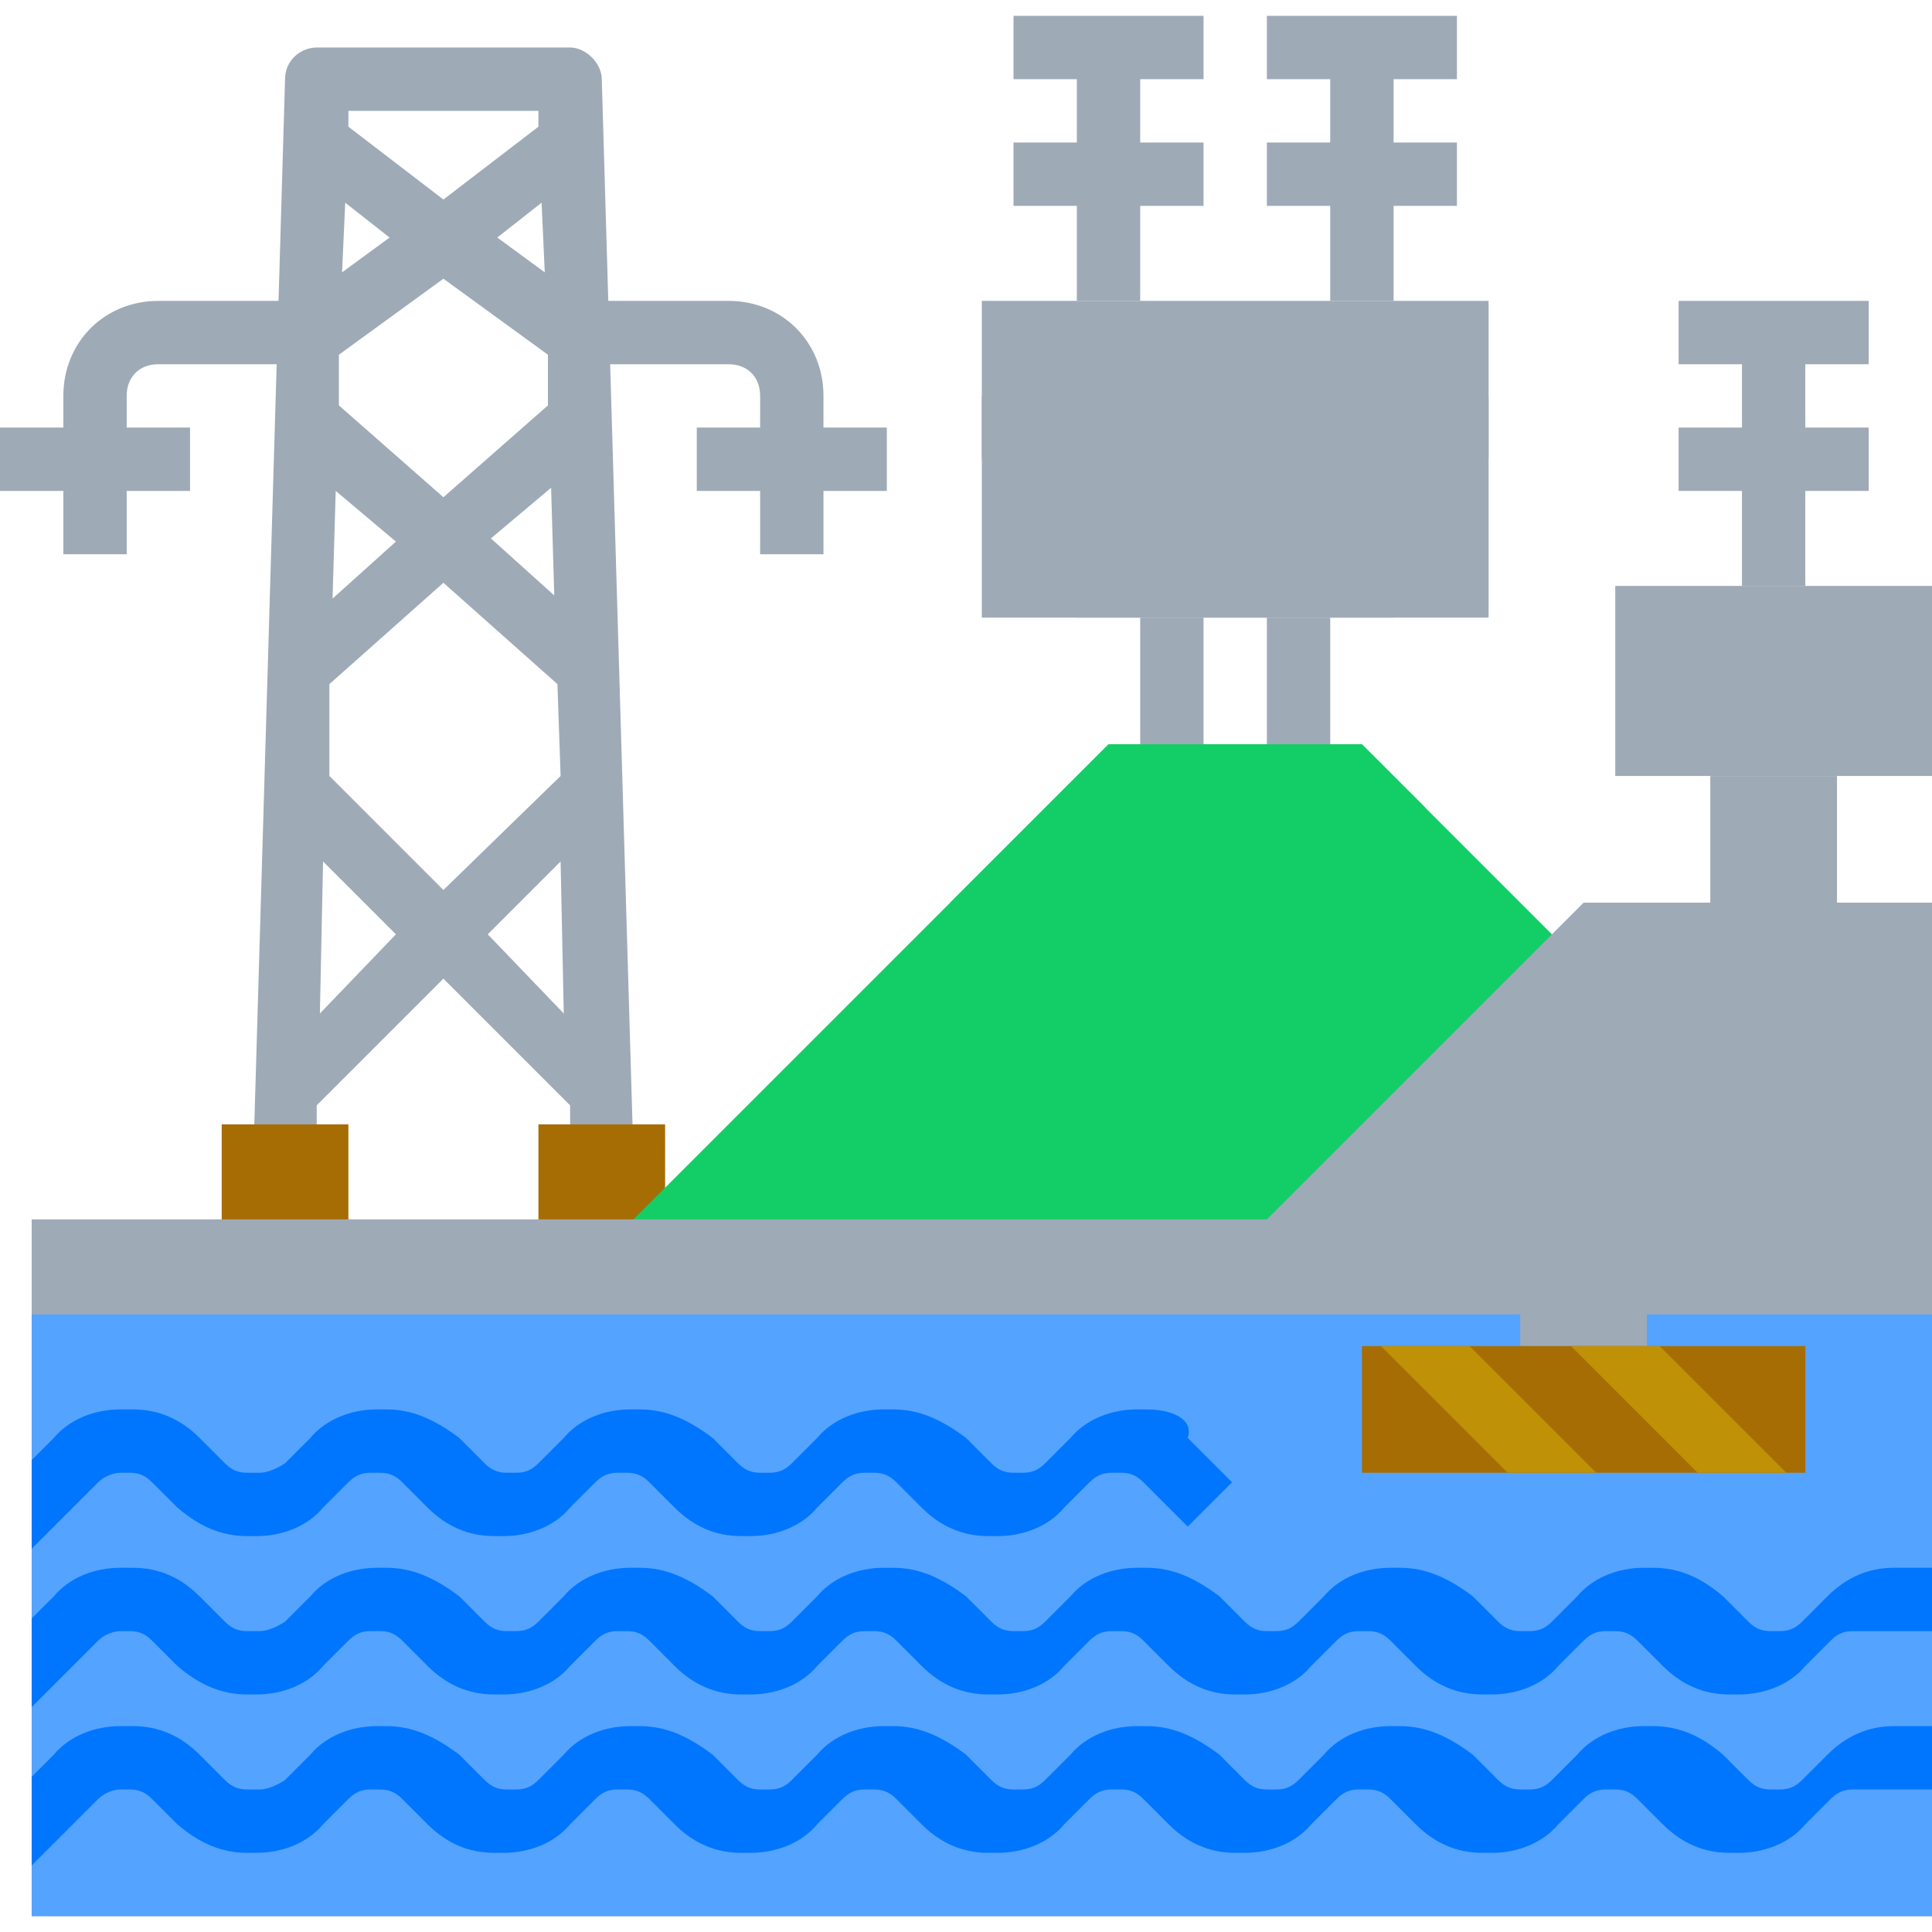 <?xml version="1.0"?>
<svg xmlns="http://www.w3.org/2000/svg" xmlns:xlink="http://www.w3.org/1999/xlink" version="1.1" id="Capa_1" x="0px" y="0px" viewBox="0 0 488 488" style="enable-background:new 0 0 488 488;" xml:space="preserve" width="512px" height="512px" class=""><g><g>
	<path style="fill:#9FAAB7" d="M144,279.2v13.6l16-0.8l-8-272c0-4-4-8-8-8H80c-4,0-8,3.2-8,8l-8,272l16,0.8v-13.6l32-32L144,279.2z    M123.2,236l18.4-18.4l0.8,38.4L123.2,236z M85.6,89.6L112,70.4l26.4,19.2v12.8L112,125.6l-26.4-23.2V89.6z M86.4,68.8l0.8-17.6   L98.4,60L86.4,68.8z M137.6,68.8l-12-8.8l11.2-8.8L137.6,68.8z M139.2,123.2l0.8,27.2L124,136L139.2,123.2z M100,136.8l-16,14.4   l0.8-27.2L100,136.8z M83.2,172.8l28.8-25.6l28.8,25.6l0.8,23.2L112,224.8L83.2,196V172.8z M136,28v4l-24,18.4L88,32v-4H136z    M80.8,256l0.8-38.4L100,236L80.8,256z" data-original="#867668" class="" data-old_color="#867668"/>
	<path style="fill:#9FAAB7" d="M40,92h40V76H40c-13.6,0-24,10.4-24,24v8H0v16h16v16h16v-16h16v-16H32v-8C32,95.2,35.2,92,40,92z" data-original="#867668" class="" data-old_color="#867668"/>
	<path style="fill:#9FAAB7" d="M224,108h-16v-8c0-13.6-10.4-24-24-24h-40v16h40c4.8,0,8,3.2,8,8v8h-16v16h16v16h16v-16h16V108z" data-original="#867668" class="" data-old_color="#867668"/>
</g><g>
	<polyline style="fill:#A66D05;" points="56,316 56,284 88,284 88,316  " data-original="#A66D05" class=""/>
	<polyline style="fill:#A66D05;" points="136,316 136,284 168,284 168,316  " data-original="#A66D05" class=""/>
</g><polygon style="fill:#13CE66" points="152,316 280,188 344,188 392,236 392,316 " data-original="#4E6F3A" class="" data-old_color="#4E6F3A"/><g>
	<polyline style="fill:#9FAAB7" points="464,228 464,196 432,196 432,228  " data-original="#867668" class="" data-old_color="#867668"/>
	<polygon style="fill:#9FAAB7" points="488,228 488,484 8,484 8,308 320,308 400,228  " data-original="#867668" class="" data-old_color="#867668"/>
</g><rect x="8" y="332" style="fill:#54A3FF" width="480" height="152" data-original="#79A5B5" class="" data-old_color="#79A5B5"/><g>
	<path style="fill:#0076FF" d="M461.6,443.2l-6.4,6.4c-1.6,1.6-3.2,2.4-5.6,2.4h-2.4c-2.4,0-4-0.8-5.6-2.4l-6.4-6.4   c-5.6-4.8-11.2-7.2-17.6-7.2h-2.4c-6.4,0-12.8,2.4-16.8,7.2l-6.4,6.4c-1.6,1.6-3.2,2.4-5.6,2.4H384c-2.4,0-4-0.8-5.6-2.4l-6.4-6.4   c-6.4-4.8-12-7.2-18.4-7.2h-2.4c-6.4,0-12.8,2.4-16.8,7.2l-6.4,6.4c-1.6,1.6-3.2,2.4-5.6,2.4H320c-2.4,0-4-0.8-5.6-2.4l-6.4-6.4   c-6.4-4.8-12-7.2-18.4-7.2h-2.4c-6.4,0-12.8,2.4-16.8,7.2l-6.4,6.4c-1.6,1.6-3.2,2.4-5.6,2.4H256c-2.4,0-4-0.8-5.6-2.4l-6.4-6.4   c-6.4-4.8-12-7.2-18.4-7.2h-2.4c-6.4,0-12.8,2.4-16.8,7.2l-6.4,6.4c-1.6,1.6-3.2,2.4-5.6,2.4H192c-2.4,0-4-0.8-5.6-2.4l-6.4-6.4   c-6.4-4.8-12-7.2-18.4-7.2h-2.4c-6.4,0-12.8,2.4-16.8,7.2l-6.4,6.4c-1.6,1.6-3.2,2.4-5.6,2.4H128c-2.4,0-4-0.8-5.6-2.4l-6.4-6.4   c-6.4-4.8-12-7.2-18.4-7.2h-2.4c-6.4,0-12.8,2.4-16.8,7.2l-6.4,6.4c-2.4,1.6-4.8,2.4-6.4,2.4h-3.2c-2.4,0-4-0.8-5.6-2.4l-6.4-6.4   c-4.8-4.8-10.4-7.2-16.8-7.2h-3.2c-6.4,0-12.8,2.4-16.8,7.2L8,448.8v22.4l16.8-16.8c1.6-1.6,4-2.4,5.6-2.4h2.4c2.4,0,4,0.8,5.6,2.4   l6.4,6.4c5.6,4.8,11.2,7.2,17.6,7.2h2.4c6.4,0,12.8-2.4,16.8-7.2l6.4-6.4c1.6-1.6,3.2-2.4,5.6-2.4H96c2.4,0,4,0.8,5.6,2.4l6.4,6.4   c4.8,4.8,10.4,7.2,16.8,7.2h2.4c6.4,0,12.8-2.4,16.8-7.2l6.4-6.4c1.6-1.6,3.2-2.4,5.6-2.4h2.4c2.4,0,4,0.8,5.6,2.4l6.4,6.4   c4.8,4.8,10.4,7.2,16.8,7.2h2.4c6.4,0,12.8-2.4,16.8-7.2l6.4-6.4c1.6-1.6,3.2-2.4,5.6-2.4h2.4c2.4,0,4,0.8,5.6,2.4l6.4,6.4   c4.8,4.8,10.4,7.2,16.8,7.2h2.4c6.4,0,12.8-2.4,16.8-7.2l6.4-6.4c1.6-1.6,3.2-2.4,5.6-2.4h2.4c2.4,0,4,0.8,5.6,2.4l6.4,6.4   c4.8,4.8,10.4,7.2,16.8,7.2h2.4c6.4,0,12.8-2.4,16.8-7.2l6.4-6.4c1.6-1.6,3.2-2.4,5.6-2.4h2.4c2.4,0,4,0.8,5.6,2.4l6.4,6.4   c4.8,4.8,10.4,7.2,16.8,7.2h2.4c6.4,0,12.8-2.4,16.8-7.2l6.4-6.4c1.6-1.6,3.2-2.4,5.6-2.4h2.4c2.4,0,4,0.8,5.6,2.4l6.4,6.4   c4.8,4.8,10.4,7.2,16.8,7.2h2.4c6.4,0,12.8-2.4,16.8-7.2l6.4-6.4c1.6-1.6,3.2-2.4,5.6-2.4h20v-16h-9.6   C472,436,466.4,438.4,461.6,443.2z" data-original="#345C6B" class="" data-old_color="#345C6B"/>
	<path style="fill:#0076FF" d="M461.6,403.2l-6.4,6.4c-1.6,1.6-3.2,2.4-5.6,2.4h-2.4c-2.4,0-4-0.8-5.6-2.4l-6.4-6.4   c-5.6-4.8-11.2-7.2-17.6-7.2h-2.4c-6.4,0-12.8,2.4-16.8,7.2l-6.4,6.4c-1.6,1.6-3.2,2.4-5.6,2.4H384c-2.4,0-4-0.8-5.6-2.4l-6.4-6.4   c-6.4-4.8-12-7.2-18.4-7.2h-2.4c-6.4,0-12.8,2.4-16.8,7.2l-6.4,6.4c-1.6,1.6-3.2,2.4-5.6,2.4H320c-2.4,0-4-0.8-5.6-2.4l-6.4-6.4   c-6.4-4.8-12-7.2-18.4-7.2h-2.4c-6.4,0-12.8,2.4-16.8,7.2l-6.4,6.4c-1.6,1.6-3.2,2.4-5.6,2.4H256c-2.4,0-4-0.8-5.6-2.4l-6.4-6.4   c-6.4-4.8-12-7.2-18.4-7.2h-2.4c-6.4,0-12.8,2.4-16.8,7.2l-6.4,6.4c-1.6,1.6-3.2,2.4-5.6,2.4H192c-2.4,0-4-0.8-5.6-2.4l-6.4-6.4   c-6.4-4.8-12-7.2-18.4-7.2h-2.4c-6.4,0-12.8,2.4-16.8,7.2l-6.4,6.4c-1.6,1.6-3.2,2.4-5.6,2.4H128c-2.4,0-4-0.8-5.6-2.4l-6.4-6.4   c-6.4-4.8-12-7.2-18.4-7.2h-2.4c-6.4,0-12.8,2.4-16.8,7.2l-6.4,6.4c-2.4,1.6-4.8,2.4-6.4,2.4h-3.2c-2.4,0-4-0.8-5.6-2.4l-6.4-6.4   c-4.8-4.8-10.4-7.2-16.8-7.2h-3.2c-6.4,0-12.8,2.4-16.8,7.2L8,408.8v22.4l16.8-16.8c1.6-1.6,4-2.4,5.6-2.4h2.4c2.4,0,4,0.8,5.6,2.4   l6.4,6.4c5.6,4.8,11.2,7.2,17.6,7.2h2.4c6.4,0,12.8-2.4,16.8-7.2l6.4-6.4c1.6-1.6,3.2-2.4,5.6-2.4H96c2.4,0,4,0.8,5.6,2.4l6.4,6.4   c4.8,4.8,10.4,7.2,16.8,7.2h2.4c6.4,0,12.8-2.4,16.8-7.2l6.4-6.4c1.6-1.6,3.2-2.4,5.6-2.4h2.4c2.4,0,4,0.8,5.6,2.4l6.4,6.4   c4.8,4.8,10.4,7.2,16.8,7.2h2.4c6.4,0,12.8-2.4,16.8-7.2l6.4-6.4c1.6-1.6,3.2-2.4,5.6-2.4h2.4c2.4,0,4,0.8,5.6,2.4l6.4,6.4   c4.8,4.8,10.4,7.2,16.8,7.2h2.4c6.4,0,12.8-2.4,16.8-7.2l6.4-6.4c1.6-1.6,3.2-2.4,5.6-2.4h2.4c2.4,0,4,0.8,5.6,2.4l6.4,6.4   c4.8,4.8,10.4,7.2,16.8,7.2h2.4c6.4,0,12.8-2.4,16.8-7.2l6.4-6.4c1.6-1.6,3.2-2.4,5.6-2.4h2.4c2.4,0,4,0.8,5.6,2.4l6.4,6.4   c4.8,4.8,10.4,7.2,16.8,7.2h2.4c6.4,0,12.8-2.4,16.8-7.2l6.4-6.4c1.6-1.6,3.2-2.4,5.6-2.4h2.4c2.4,0,4,0.8,5.6,2.4l6.4,6.4   c4.8,4.8,10.4,7.2,16.8,7.2h2.4c6.4,0,12.8-2.4,16.8-7.2l6.4-6.4c1.6-1.6,3.2-2.4,5.6-2.4h20v-16h-9.6   C472,396,466.4,398.4,461.6,403.2z" data-original="#345C6B" class="" data-old_color="#345C6B"/>
	<path style="fill:#0076FF" d="M289.6,356h-2.4c-6.4,0-12.8,2.4-16.8,7.2l-6.4,6.4c-1.6,1.6-3.2,2.4-5.6,2.4H256   c-2.4,0-4-0.8-5.6-2.4l-6.4-6.4c-6.4-4.8-12-7.2-18.4-7.2h-2.4c-6.4,0-12.8,2.4-16.8,7.2l-6.4,6.4c-1.6,1.6-3.2,2.4-5.6,2.4H192   c-2.4,0-4-0.8-5.6-2.4l-6.4-6.4c-6.4-4.8-12-7.2-18.4-7.2h-2.4c-6.4,0-12.8,2.4-16.8,7.2l-6.4,6.4c-1.6,1.6-3.2,2.4-5.6,2.4H128   c-2.4,0-4-0.8-5.6-2.4l-6.4-6.4c-6.4-4.8-12-7.2-18.4-7.2h-2.4c-6.4,0-12.8,2.4-16.8,7.2l-6.4,6.4c-2.4,1.6-4.8,2.4-6.4,2.4h-3.2   c-2.4,0-4-0.8-5.6-2.4l-6.4-6.4c-4.8-4.8-10.4-7.2-16.8-7.2h-3.2c-6.4,0-12.8,2.4-16.8,7.2L8,368.8v22.4l16.8-16.8   c1.6-1.6,4-2.4,5.6-2.4h2.4c2.4,0,4,0.8,5.6,2.4l6.4,6.4c5.6,4.8,11.2,7.2,17.6,7.2h2.4c6.4,0,12.8-2.4,16.8-7.2l6.4-6.4   c1.6-1.6,3.2-2.4,5.6-2.4H96c2.4,0,4,0.8,5.6,2.4l6.4,6.4c4.8,4.8,10.4,7.2,16.8,7.2h2.4c6.4,0,12.8-2.4,16.8-7.2l6.4-6.4   c1.6-1.6,3.2-2.4,5.6-2.4h2.4c2.4,0,4,0.8,5.6,2.4l6.4,6.4c4.8,4.8,10.4,7.2,16.8,7.2h2.4c6.4,0,12.8-2.4,16.8-7.2l6.4-6.4   c1.6-1.6,3.2-2.4,5.6-2.4h2.4c2.4,0,4,0.8,5.6,2.4l6.4,6.4c4.8,4.8,10.4,7.2,16.8,7.2h2.4c6.4,0,12.8-2.4,16.8-7.2l6.4-6.4   c1.6-1.6,3.2-2.4,5.6-2.4h2.4c2.4,0,4,0.8,5.6,2.4l11.2,11.2l11.2-11.2L300,363.2C301.6,358.4,296,356,289.6,356z" data-original="#345C6B" class="" data-old_color="#345C6B"/>
</g><rect x="248" y="76" style="fill:#9FAAB7" width="128" height="80" data-original="#ADA08F" class="" data-old_color="#ADA08F"/><g>
	<rect x="248" y="100" style="fill:#9FAAB7" width="128" height="16" data-original="#867668" class="" data-old_color="#867668"/>
	<rect x="304" y="108" style="fill:#9FAAB7" width="16" height="48" data-original="#867668" class="" data-old_color="#867668"/>
	<rect x="272" y="108" style="fill:#9FAAB7" width="16" height="48" data-original="#867668" class="" data-old_color="#867668"/>
	<rect x="336" y="108" style="fill:#9FAAB7" width="16" height="48" data-original="#867668" class="" data-old_color="#867668"/>
	<polygon style="fill:#9FAAB7" points="256,20 272,20 272,36 256,36 256,52 272,52 272,76 288,76 288,52 304,52 304,36 288,36    288,20 304,20 304,4 256,4  " data-original="#867668" class="" data-old_color="#867668"/>
	<polygon style="fill:#9FAAB7" points="368,20 368,4 320,4 320,20 336,20 336,36 320,36 320,52 336,52 336,76 352,76 352,52    368,52 368,36 352,36 352,20  " data-original="#867668" class="" data-old_color="#867668"/>
	<polygon style="fill:#9FAAB7" points="472,92 472,76 424,76 424,92 440,92 440,108 424,108 424,124 440,124 440,148 456,148    456,124 472,124 472,108 456,108 456,92  " data-original="#867668" class="" data-old_color="#867668"/>
</g><rect x="408" y="148" style="fill:#9FAAB7" width="80" height="48" data-original="#ADA08F" class="" data-old_color="#ADA08F"/><g>
	<rect x="288" y="156" style="fill:#9FAAB7" width="16" height="32" data-original="#867668" class="" data-old_color="#867668"/>
	<rect x="320" y="156" style="fill:#9FAAB7" width="16" height="32" data-original="#867668" class="" data-old_color="#867668"/>
</g><polyline style="fill:#9FAAB7" points="384,340 384,308 416,308 416,340 " data-original="#A69677" class="active-path" data-old_color="#A69677"/><path style="fill:#9FAAB7" d="M408,308h-16v-8c0-17.6,14.4-32,32-32c8.8,0,16-7.2,16-16v-24h16v24c0,17.6-14.4,32-32,32  c-8.8,0-16,7.2-16,16V308z" data-original="#ADA08F" class="" data-old_color="#ADA08F"/><polygon style="fill:#13CE66" points="296,220 320,244 360,204 344,188 280,188 240,228 264,252 " data-original="#89A74D" class="" data-old_color="#89A74D"/><rect x="344" y="340" style="fill:#A66D05;" width="112" height="32" data-original="#A66D05" class=""/><g>
	<polygon style="fill:#BF9106" points="371.2,340 348.8,340 380.8,372 403.2,372  " data-original="#BF9106" class=""/>
	<polygon style="fill:#BF9106" points="428.8,372 451.2,372 419.2,340 396.8,340  " data-original="#BF9106" class=""/>
</g></g> </svg>
